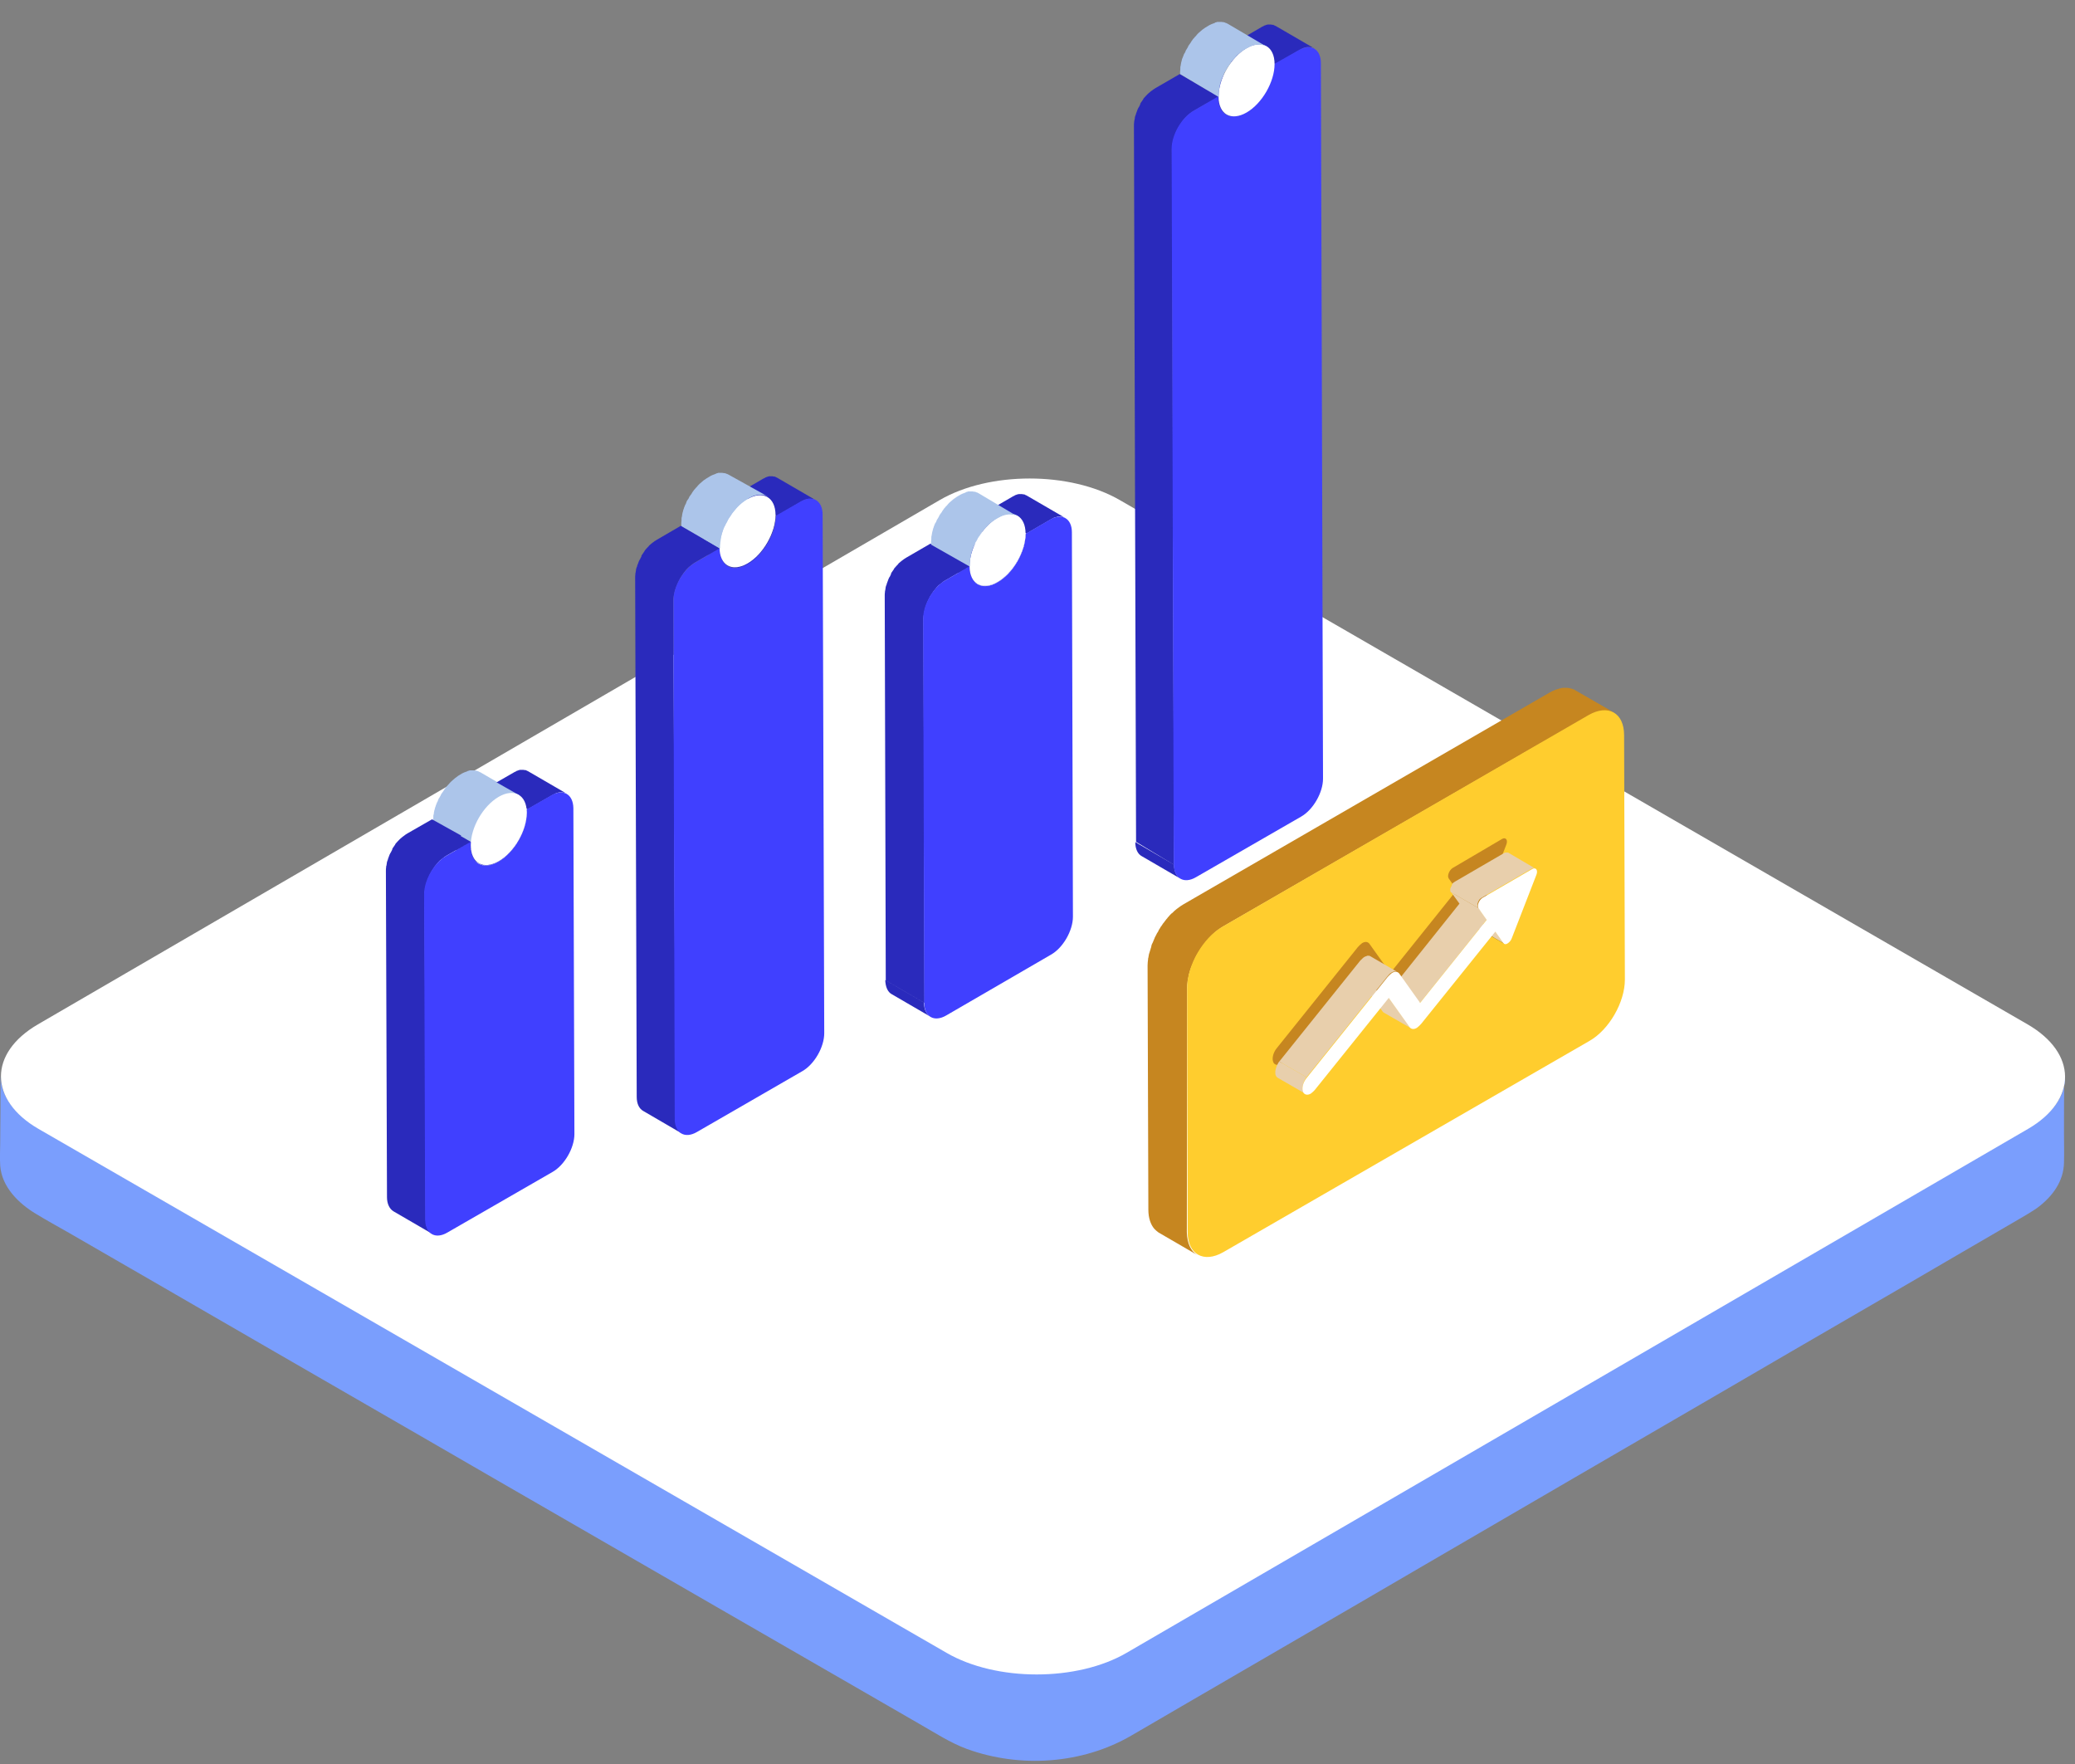 <svg width="40" height="34" viewBox="0 0 40 34" fill="none" xmlns="http://www.w3.org/2000/svg">
<rect x="0" y="0" width="40" height="34" fill="#808080" stroke="none"/>
<g id="Group 1261154242">
<g id="Group 1261154227">
<path id="Vector" d="M39.808 20.829C39.752 21.384 39.243 21.662 38.809 21.914C38.405 22.146 38.001 22.383 37.602 22.616C36.956 22.989 36.315 23.363 35.669 23.736C34.862 24.206 34.059 24.675 33.252 25.139C32.363 25.654 31.475 26.174 30.581 26.689C29.688 27.209 28.795 27.729 27.896 28.248C27.073 28.728 26.256 29.202 25.433 29.682C24.762 30.071 24.096 30.459 23.424 30.848C22.985 31.1 22.546 31.358 22.107 31.61C21.774 31.802 21.461 31.994 21.082 32.105C20.098 32.387 19.008 32.291 18.119 31.777C17.802 31.59 17.479 31.408 17.16 31.221C16.575 30.883 15.995 30.55 15.409 30.212C14.642 29.768 13.875 29.324 13.107 28.884C12.234 28.38 11.356 27.875 10.483 27.37C9.579 26.85 8.676 26.325 7.772 25.806C6.919 25.311 6.066 24.821 5.208 24.327L3.028 23.07C2.508 22.767 1.983 22.469 1.463 22.166C1.226 22.03 0.989 21.894 0.751 21.753C0.378 21.535 0.01 21.192 0.01 20.728C0.01 21.152 0.01 21.576 0.004 22.005C0.004 22.156 -0.006 22.313 0.004 22.469C0.035 22.878 0.358 23.196 0.696 23.398C0.903 23.524 1.115 23.64 1.327 23.761C1.872 24.074 2.417 24.392 2.962 24.705C3.75 25.16 4.532 25.614 5.319 26.068C6.253 26.608 7.192 27.148 8.126 27.688C9.1 28.253 10.074 28.814 11.053 29.379C11.982 29.914 12.906 30.449 13.834 30.984C14.607 31.428 15.374 31.872 16.146 32.317C16.666 32.62 17.191 32.917 17.711 33.22C18.014 33.392 18.311 33.589 18.639 33.71C19.664 34.083 20.865 34.002 21.809 33.452C22.168 33.245 22.526 33.033 22.884 32.826C23.545 32.443 24.207 32.059 24.863 31.676C25.726 31.176 26.584 30.676 27.447 30.172C28.411 29.611 29.375 29.051 30.334 28.491L33.226 26.81C34.089 26.305 34.952 25.806 35.821 25.301C36.492 24.912 37.163 24.523 37.834 24.13C38.203 23.913 38.577 23.701 38.945 23.484C39.056 23.418 39.172 23.352 39.278 23.277C39.561 23.065 39.783 22.772 39.788 22.404C39.793 22.217 39.788 22.035 39.788 21.848C39.788 21.48 39.788 21.107 39.793 20.738C39.813 20.778 39.808 20.804 39.808 20.829C39.808 20.819 39.803 20.844 39.808 20.829Z" fill="#7A9EFD"/>
<path id="Vector_2" d="M39.086 19.744C40.045 20.299 40.05 21.202 39.096 21.758L21.718 31.857C20.764 32.413 19.205 32.413 18.246 31.857L0.741 21.758C-0.218 21.202 -0.223 20.299 0.731 19.744L18.114 9.639C19.068 9.084 20.628 9.084 21.587 9.639L39.086 19.744Z" fill="white"/>
<path id="Vector_3" d="M9.085 16.175C9.085 16.16 9.09 16.145 9.09 16.13C9.09 16.12 9.095 16.11 9.095 16.099C9.095 16.089 9.1 16.079 9.1 16.074C9.105 16.059 9.105 16.049 9.11 16.034C9.11 16.029 9.115 16.019 9.115 16.014L9.13 15.968C9.13 15.963 9.135 15.958 9.135 15.948C9.14 15.928 9.15 15.908 9.16 15.887C9.16 15.887 9.16 15.883 9.165 15.883C9.175 15.862 9.18 15.847 9.191 15.832C9.196 15.827 9.196 15.822 9.201 15.817C9.211 15.802 9.216 15.787 9.226 15.766C9.226 15.761 9.231 15.761 9.231 15.756C9.241 15.736 9.251 15.721 9.266 15.701C9.271 15.696 9.271 15.691 9.276 15.686C9.286 15.671 9.292 15.66 9.302 15.645C9.307 15.64 9.312 15.63 9.317 15.625C9.327 15.615 9.332 15.605 9.342 15.595C9.347 15.585 9.357 15.58 9.362 15.57C9.367 15.559 9.377 15.554 9.382 15.544C9.392 15.529 9.408 15.519 9.418 15.504L9.438 15.484C9.463 15.459 9.488 15.438 9.514 15.418C9.519 15.413 9.524 15.413 9.529 15.408C9.554 15.388 9.584 15.368 9.615 15.352C9.635 15.337 9.66 15.327 9.68 15.322C9.685 15.317 9.695 15.317 9.7 15.312C9.715 15.307 9.726 15.302 9.741 15.297C9.751 15.297 9.756 15.292 9.766 15.292C9.771 15.292 9.781 15.287 9.786 15.287C9.796 15.287 9.806 15.282 9.816 15.282H9.877C9.892 15.282 9.902 15.287 9.917 15.287H9.927C9.938 15.287 9.948 15.292 9.958 15.297C9.963 15.297 9.963 15.297 9.968 15.302C9.978 15.307 9.993 15.312 10.003 15.317L9.256 14.883H9.251C9.241 14.878 9.231 14.873 9.226 14.868H9.221C9.216 14.868 9.216 14.868 9.211 14.863C9.206 14.863 9.201 14.858 9.196 14.858C9.191 14.858 9.186 14.858 9.18 14.853H9.165C9.155 14.853 9.145 14.848 9.135 14.848H9.059C9.054 14.848 9.049 14.848 9.044 14.853C9.039 14.853 9.029 14.858 9.024 14.858C9.019 14.858 9.014 14.858 9.014 14.863C9.009 14.863 9.004 14.868 9.004 14.868C8.994 14.873 8.979 14.878 8.963 14.883C8.958 14.883 8.953 14.888 8.948 14.888C8.948 14.888 8.943 14.893 8.938 14.893C8.918 14.903 8.893 14.913 8.873 14.928C8.842 14.944 8.817 14.964 8.792 14.984C8.787 14.989 8.782 14.989 8.777 14.994C8.751 15.014 8.726 15.04 8.701 15.06L8.696 15.065L8.686 15.075C8.676 15.085 8.661 15.1 8.65 15.115L8.64 15.125L8.63 15.136C8.625 15.146 8.615 15.151 8.61 15.161L8.595 15.176C8.59 15.181 8.59 15.186 8.585 15.191C8.58 15.196 8.575 15.206 8.57 15.211C8.565 15.216 8.565 15.221 8.56 15.226C8.555 15.236 8.55 15.242 8.544 15.252C8.539 15.257 8.539 15.262 8.534 15.267L8.529 15.272L8.499 15.317V15.322C8.499 15.327 8.494 15.327 8.494 15.332C8.489 15.342 8.484 15.352 8.474 15.368C8.469 15.373 8.469 15.378 8.464 15.383C8.459 15.388 8.459 15.393 8.454 15.398C8.454 15.403 8.449 15.408 8.449 15.413C8.444 15.428 8.439 15.438 8.433 15.454C8.433 15.454 8.433 15.459 8.428 15.459C8.423 15.474 8.413 15.489 8.408 15.509C8.408 15.514 8.408 15.514 8.403 15.519C8.403 15.524 8.398 15.529 8.398 15.539C8.393 15.549 8.393 15.554 8.388 15.565C8.388 15.57 8.383 15.58 8.383 15.585C8.383 15.59 8.378 15.6 8.378 15.605C8.378 15.61 8.373 15.615 8.373 15.62C8.373 15.63 8.368 15.635 8.368 15.645C8.368 15.655 8.363 15.665 8.363 15.671V15.681C8.363 15.686 8.363 15.696 8.358 15.701C8.353 15.716 8.353 15.731 8.353 15.746V15.766C8.348 15.797 8.348 15.832 8.348 15.862C8.348 16.034 8.408 16.155 8.504 16.211L9.251 16.645C9.155 16.589 9.095 16.468 9.095 16.296C9.095 16.266 9.095 16.236 9.1 16.201C9.08 16.19 9.08 16.18 9.085 16.175Z" fill="#ACC5EA"/>
<path id="Vector_4" d="M10.725 15.287C10.73 15.287 10.74 15.282 10.745 15.282C10.75 15.282 10.755 15.277 10.76 15.277C10.771 15.277 10.775 15.272 10.781 15.272H10.831C10.841 15.272 10.851 15.272 10.861 15.277H10.871C10.882 15.277 10.887 15.282 10.897 15.282C10.897 15.282 10.902 15.282 10.902 15.287L10.932 15.302L10.185 14.868C10.18 14.863 10.17 14.863 10.165 14.858H10.16C10.16 14.858 10.155 14.858 10.155 14.853C10.15 14.853 10.15 14.848 10.145 14.848C10.14 14.848 10.134 14.848 10.134 14.843H10.119C10.109 14.843 10.104 14.843 10.094 14.838H10.028C10.024 14.838 10.018 14.838 10.013 14.843H10.003C9.998 14.843 9.998 14.843 9.993 14.848C9.983 14.853 9.973 14.853 9.963 14.858C9.958 14.858 9.958 14.858 9.953 14.863C9.953 14.863 9.948 14.863 9.948 14.868C9.933 14.873 9.912 14.883 9.897 14.893L9.423 15.166L10.17 15.6L10.644 15.327C10.665 15.317 10.68 15.307 10.695 15.302C10.7 15.302 10.705 15.297 10.71 15.297C10.705 15.292 10.715 15.292 10.725 15.287Z" fill="#2A2ABC"/>
<path id="Vector_5" d="M9.231 16.645L8.484 16.211H8.489L9.231 16.645Z" fill="#28289E"/>
<path id="Vector_6" d="M9.236 16.65L8.489 16.216C8.499 16.221 8.509 16.226 8.514 16.231L9.262 16.665C9.251 16.655 9.241 16.655 9.236 16.65Z" fill="#2929A3"/>
<path id="Vector_7" d="M9.261 16.66L8.514 16.226C8.524 16.231 8.534 16.231 8.544 16.236L9.291 16.67C9.281 16.67 9.271 16.665 9.261 16.66Z" fill="#2A2AA8"/>
<path id="Vector_8" d="M9.291 16.67L8.544 16.236C8.555 16.241 8.565 16.241 8.575 16.241L9.322 16.675C9.312 16.675 9.302 16.675 9.291 16.67Z" fill="#2C2CAD"/>
<path id="Vector_9" d="M9.322 16.68L8.575 16.246C8.585 16.246 8.595 16.251 8.605 16.251L9.352 16.685C9.342 16.68 9.332 16.68 9.322 16.68Z" fill="#2D2DB3"/>
<path id="Vector_10" d="M9.352 16.68L8.605 16.246H8.64L9.387 16.68H9.352Z" fill="#2E2EB8"/>
<path id="Vector_11" d="M9.388 16.68L8.641 16.246C8.656 16.246 8.666 16.246 8.681 16.241L9.428 16.675C9.413 16.68 9.403 16.68 9.388 16.68Z" fill="#2F2FBD"/>
<path id="Vector_12" d="M9.428 16.68L8.681 16.246C8.696 16.246 8.711 16.241 8.727 16.236L9.474 16.67C9.458 16.67 9.443 16.675 9.428 16.68Z" fill="#3131C2"/>
<path id="Vector_13" d="M9.474 16.67L8.727 16.236C8.747 16.231 8.767 16.221 8.792 16.216L9.539 16.65C9.519 16.655 9.499 16.66 9.474 16.67Z" fill="#3232C7"/>
<path id="Vector_14" d="M9.539 16.645L8.792 16.21C8.817 16.2 8.842 16.185 8.868 16.175C8.933 16.14 8.994 16.089 9.049 16.034L9.796 16.468C9.741 16.523 9.68 16.569 9.615 16.609C9.589 16.624 9.564 16.634 9.539 16.645Z" fill="#3333CC"/>
<path id="Vector_15" d="M9.796 16.468L9.049 16.034L9.11 15.973L9.857 16.407L9.796 16.468Z" fill="#3232C7"/>
<path id="Vector_16" d="M9.857 16.407L9.11 15.973C9.125 15.958 9.14 15.938 9.155 15.918L9.902 16.352C9.882 16.372 9.867 16.387 9.857 16.407Z" fill="#3131C2"/>
<path id="Vector_17" d="M9.897 16.352L9.15 15.918C9.16 15.903 9.176 15.887 9.186 15.867L9.933 16.301C9.923 16.322 9.913 16.337 9.897 16.352Z" fill="#2F2FBD"/>
<path id="Vector_18" d="M9.933 16.301L9.186 15.867L9.216 15.822L9.963 16.256C9.958 16.271 9.943 16.286 9.933 16.301Z" fill="#2E2EB8"/>
<path id="Vector_19" d="M9.968 16.256L9.221 15.822L9.251 15.777L9.998 16.211C9.983 16.226 9.973 16.241 9.968 16.256Z" fill="#2D2DB3"/>
<path id="Vector_20" d="M9.993 16.211L9.246 15.777C9.256 15.761 9.261 15.746 9.271 15.731L10.018 16.165C10.008 16.18 10.003 16.195 9.993 16.211Z" fill="#2C2CAD"/>
<path id="Vector_21" d="M10.018 16.165L9.271 15.731C9.282 15.716 9.287 15.701 9.297 15.685L10.044 16.12C10.034 16.135 10.029 16.15 10.018 16.165Z" fill="#2A2AA8"/>
<path id="Vector_22" d="M10.044 16.12L9.297 15.686C9.302 15.67 9.312 15.655 9.317 15.64L10.064 16.074C10.059 16.089 10.049 16.105 10.044 16.12Z" fill="#2929A3"/>
<path id="Vector_23" d="M10.064 16.074L9.317 15.64C9.322 15.625 9.332 15.61 9.337 15.59L10.084 16.024C10.079 16.039 10.069 16.054 10.064 16.074Z" fill="#28289E"/>
<path id="Vector_24" d="M10.084 16.024L9.337 15.59C9.342 15.575 9.352 15.554 9.357 15.539L10.104 15.973C10.094 15.988 10.089 16.009 10.084 16.024Z" fill="#262699"/>
<path id="Vector_25" d="M10.099 15.973L9.352 15.539C9.357 15.519 9.362 15.504 9.367 15.484L10.114 15.918C10.114 15.938 10.109 15.953 10.099 15.973Z" fill="#252594"/>
<path id="Vector_26" d="M10.12 15.918L9.373 15.484L9.388 15.423L10.135 15.857L10.12 15.918Z" fill="#24248F"/>
<path id="Vector_27" d="M10.135 15.857L9.388 15.423L9.403 15.347L10.15 15.781L10.135 15.857Z" fill="#23238A"/>
<path id="Vector_28" d="M10.145 15.781L9.397 15.347C9.403 15.312 9.403 15.277 9.403 15.241C9.403 15.216 9.403 15.196 9.397 15.171L10.145 15.605C10.145 15.63 10.149 15.65 10.149 15.675C10.155 15.711 10.149 15.746 10.145 15.781Z" fill="#212185"/>
<path id="Vector_29" d="M8.328 15.792L7.853 16.064C7.828 16.079 7.798 16.099 7.773 16.12C7.762 16.125 7.757 16.135 7.747 16.14C7.737 16.15 7.722 16.16 7.712 16.17L7.697 16.185L7.682 16.201L7.667 16.216C7.656 16.231 7.641 16.241 7.631 16.256C7.626 16.261 7.621 16.266 7.621 16.271C7.621 16.276 7.616 16.276 7.616 16.281C7.611 16.286 7.611 16.291 7.606 16.296C7.596 16.306 7.591 16.322 7.581 16.332C7.571 16.342 7.566 16.357 7.561 16.367V16.377L7.545 16.407C7.54 16.418 7.535 16.433 7.525 16.443L7.51 16.473C7.505 16.488 7.5 16.498 7.495 16.513C7.49 16.529 7.485 16.539 7.48 16.554C7.48 16.559 7.475 16.569 7.475 16.574C7.475 16.579 7.475 16.579 7.47 16.584C7.47 16.589 7.465 16.594 7.465 16.599C7.46 16.614 7.455 16.63 7.455 16.65C7.455 16.66 7.45 16.67 7.45 16.68C7.45 16.685 7.45 16.69 7.444 16.695V16.71C7.439 16.741 7.439 16.766 7.439 16.791L7.46 23.075C7.46 23.206 7.51 23.302 7.586 23.348L8.333 23.782C8.257 23.736 8.207 23.645 8.207 23.509L8.186 17.225C8.186 17.195 8.192 17.16 8.197 17.129C8.197 17.124 8.197 17.119 8.202 17.114C8.207 17.084 8.212 17.053 8.222 17.023C8.222 17.018 8.222 17.018 8.227 17.013C8.237 16.978 8.247 16.948 8.262 16.912C8.277 16.877 8.292 16.846 8.313 16.811V16.806L8.373 16.715C8.373 16.71 8.378 16.71 8.378 16.705L8.439 16.63L8.454 16.614C8.469 16.594 8.489 16.579 8.509 16.564C8.52 16.559 8.525 16.549 8.535 16.544C8.56 16.523 8.585 16.503 8.615 16.488L9.09 16.216L8.328 15.792Z" fill="#2A2ABC"/>
<path id="Vector_30" d="M10.624 15.332C10.856 15.196 11.048 15.307 11.053 15.575L11.073 21.858C11.073 22.126 10.882 22.459 10.649 22.59L8.625 23.756C8.393 23.893 8.202 23.782 8.196 23.514L8.176 17.23C8.176 16.963 8.368 16.63 8.6 16.498L9.075 16.226C9.075 16.251 9.07 16.276 9.07 16.301C9.07 16.645 9.312 16.781 9.61 16.609C9.908 16.438 10.15 16.019 10.15 15.675C10.15 15.65 10.15 15.63 10.145 15.605L10.624 15.332Z" fill="#4040FF"/>
<path id="Vector_31" d="M9.539 15.06L10.008 15.327L9.085 16.231L8.883 16.115L9.342 15.06H9.539Z" fill="#ACC5EA"/>
<path id="Vector_32" d="M9.615 15.357C9.913 15.186 10.155 15.322 10.155 15.665C10.155 16.009 9.913 16.427 9.615 16.599C9.317 16.771 9.075 16.634 9.075 16.291C9.075 15.948 9.312 15.534 9.615 15.357Z" fill="white"/>
<path id="Vector_33" d="M15.495 9.639C15.505 9.634 15.515 9.634 15.525 9.629C15.53 9.629 15.54 9.624 15.545 9.624C15.55 9.624 15.556 9.619 15.56 9.619C15.571 9.619 15.576 9.614 15.581 9.614H15.631C15.641 9.614 15.651 9.614 15.662 9.619H15.672C15.682 9.619 15.687 9.624 15.697 9.624C15.697 9.624 15.702 9.624 15.702 9.629L15.732 9.644L14.985 9.21C14.98 9.205 14.97 9.205 14.965 9.2H14.96C14.96 9.2 14.955 9.2 14.955 9.195C14.95 9.195 14.95 9.19 14.945 9.19C14.94 9.19 14.935 9.19 14.935 9.185H14.919C14.909 9.185 14.904 9.185 14.894 9.18H14.829C14.824 9.18 14.819 9.18 14.813 9.185H14.803C14.798 9.185 14.798 9.185 14.793 9.19C14.783 9.195 14.773 9.195 14.763 9.2C14.758 9.2 14.758 9.2 14.753 9.205C14.753 9.205 14.748 9.205 14.748 9.21C14.733 9.215 14.713 9.225 14.697 9.235L14.228 9.508L14.975 9.942L15.444 9.669C15.465 9.659 15.48 9.649 15.495 9.644C15.485 9.644 15.49 9.639 15.495 9.639Z" fill="#2A2ABC"/>
<path id="Vector_34" d="M14.031 10.916L13.284 10.482H13.289L14.031 10.916C14.036 10.916 14.036 10.916 14.031 10.916Z" fill="#28289E"/>
<path id="Vector_35" d="M14.036 10.916L13.289 10.482C13.299 10.487 13.309 10.492 13.314 10.497L14.061 10.931C14.056 10.926 14.046 10.921 14.036 10.916Z" fill="#2929A3"/>
<path id="Vector_36" d="M14.062 10.931L13.315 10.497C13.325 10.502 13.335 10.502 13.345 10.507L14.092 10.941C14.082 10.936 14.072 10.931 14.062 10.931Z" fill="#2A2AA8"/>
<path id="Vector_37" d="M14.092 10.941L13.345 10.507C13.355 10.512 13.365 10.512 13.375 10.512L14.122 10.946C14.112 10.946 14.102 10.941 14.092 10.941Z" fill="#2C2CAD"/>
<path id="Vector_38" d="M14.122 10.946L13.375 10.512C13.385 10.512 13.395 10.517 13.405 10.517L14.152 10.951C14.142 10.951 14.132 10.946 14.122 10.946Z" fill="#2D2DB3"/>
<path id="Vector_39" d="M14.157 10.951L13.41 10.517H13.445L14.193 10.951H14.157Z" fill="#2E2EB8"/>
<path id="Vector_40" d="M14.193 10.951L13.446 10.517C13.461 10.517 13.471 10.517 13.486 10.512L14.233 10.946C14.218 10.946 14.203 10.951 14.193 10.951Z" fill="#2F2FBD"/>
<path id="Vector_41" d="M14.233 10.946L13.486 10.512C13.501 10.512 13.516 10.507 13.531 10.502L14.278 10.936C14.263 10.941 14.248 10.941 14.233 10.946Z" fill="#3131C2"/>
<path id="Vector_42" d="M14.278 10.936L13.531 10.502C13.551 10.497 13.572 10.487 13.597 10.482L14.344 10.916C14.319 10.921 14.298 10.931 14.278 10.936Z" fill="#3232C7"/>
<path id="Vector_43" d="M14.344 10.916L13.597 10.482C13.622 10.472 13.648 10.457 13.673 10.446C13.739 10.411 13.799 10.361 13.855 10.305L14.602 10.739C14.546 10.795 14.486 10.84 14.42 10.88C14.395 10.89 14.369 10.906 14.344 10.916Z" fill="#3333CC"/>
<path id="Vector_44" d="M14.597 10.734L13.85 10.3L13.91 10.239L14.657 10.674C14.637 10.694 14.617 10.719 14.597 10.734Z" fill="#3232C7"/>
<path id="Vector_45" d="M14.657 10.674L13.91 10.239C13.925 10.224 13.94 10.204 13.956 10.184L14.703 10.618C14.687 10.638 14.672 10.658 14.657 10.674Z" fill="#3131C2"/>
<path id="Vector_46" d="M14.703 10.618L13.956 10.184C13.966 10.169 13.981 10.154 13.991 10.133L14.738 10.568C14.728 10.588 14.713 10.603 14.703 10.618Z" fill="#2F2FBD"/>
<path id="Vector_47" d="M14.738 10.573L13.991 10.139L14.021 10.093L14.768 10.527L14.738 10.573Z" fill="#2E2EB8"/>
<path id="Vector_48" d="M14.768 10.527L14.021 10.093L14.051 10.048L14.798 10.482L14.768 10.527Z" fill="#2D2DB3"/>
<path id="Vector_49" d="M14.798 10.482L14.051 10.048C14.061 10.033 14.066 10.018 14.076 10.002L14.823 10.436C14.813 10.451 14.803 10.467 14.798 10.482Z" fill="#2C2CAD"/>
<path id="Vector_50" d="M14.824 10.436L14.077 10.002C14.087 9.987 14.092 9.972 14.102 9.957L14.849 10.391C14.839 10.401 14.829 10.421 14.824 10.436Z" fill="#2A2AA8"/>
<path id="Vector_51" d="M14.844 10.386L14.097 9.952C14.102 9.937 14.112 9.922 14.117 9.906L14.864 10.34C14.859 10.356 14.854 10.371 14.844 10.386Z" fill="#2929A3"/>
<path id="Vector_52" d="M14.864 10.34L14.117 9.906C14.122 9.891 14.132 9.876 14.137 9.856L14.884 10.29C14.879 10.31 14.874 10.325 14.864 10.34Z" fill="#28289E"/>
<path id="Vector_53" d="M14.884 10.29L14.137 9.856C14.142 9.841 14.152 9.821 14.157 9.805L14.904 10.239C14.899 10.26 14.894 10.275 14.884 10.29Z" fill="#262699"/>
<path id="Vector_54" d="M14.904 10.239L14.157 9.805C14.162 9.785 14.167 9.77 14.172 9.75L14.919 10.184C14.914 10.204 14.909 10.224 14.904 10.239Z" fill="#252594"/>
<path id="Vector_55" d="M14.919 10.184L14.172 9.75L14.188 9.689L14.934 10.123L14.919 10.184Z" fill="#24248F"/>
<path id="Vector_56" d="M14.934 10.123L14.188 9.689L14.203 9.614L14.95 10.048L14.934 10.123Z" fill="#23238A"/>
<path id="Vector_57" d="M14.95 10.048L14.203 9.614C14.208 9.578 14.208 9.543 14.208 9.508L14.955 9.942C14.955 9.977 14.955 10.012 14.95 10.048Z" fill="#212185"/>
<path id="Vector_58" d="M13.127 10.133L12.658 10.406C12.633 10.421 12.602 10.441 12.577 10.462C12.567 10.467 12.562 10.477 12.552 10.482C12.542 10.492 12.527 10.502 12.517 10.512C12.512 10.517 12.507 10.522 12.502 10.532L12.486 10.547L12.471 10.563C12.461 10.578 12.446 10.588 12.436 10.603C12.431 10.608 12.426 10.613 12.426 10.618C12.426 10.623 12.421 10.623 12.421 10.628C12.416 10.633 12.416 10.638 12.411 10.643C12.401 10.653 12.396 10.669 12.386 10.679C12.375 10.689 12.37 10.704 12.365 10.714V10.724L12.35 10.754C12.345 10.764 12.34 10.78 12.33 10.79L12.315 10.82C12.31 10.835 12.305 10.845 12.3 10.86C12.295 10.876 12.29 10.886 12.284 10.901C12.284 10.906 12.28 10.916 12.28 10.921C12.28 10.926 12.28 10.926 12.274 10.931C12.274 10.936 12.269 10.941 12.269 10.946C12.264 10.961 12.259 10.976 12.259 10.997C12.259 11.007 12.254 11.017 12.254 11.027C12.254 11.032 12.254 11.037 12.249 11.042V11.057C12.244 11.088 12.244 11.113 12.244 11.138L12.274 21.142C12.274 21.273 12.32 21.369 12.401 21.414L13.148 21.849C13.072 21.803 13.021 21.712 13.021 21.576L12.981 11.572C12.981 11.542 12.986 11.506 12.991 11.476C12.991 11.471 12.991 11.466 12.996 11.461C13.001 11.431 13.006 11.4 13.016 11.37C13.016 11.365 13.016 11.365 13.021 11.36C13.031 11.325 13.042 11.294 13.057 11.259C13.072 11.224 13.087 11.194 13.107 11.158V11.153L13.168 11.062C13.168 11.057 13.173 11.057 13.173 11.052L13.233 10.976L13.249 10.961C13.264 10.941 13.284 10.926 13.304 10.911C13.314 10.906 13.319 10.896 13.329 10.891C13.355 10.87 13.38 10.85 13.41 10.835L13.88 10.563L13.127 10.133Z" fill="#2A2ABC"/>
<path id="Vector_59" d="M15.429 9.669C15.662 9.533 15.853 9.644 15.858 9.911L15.889 19.915C15.889 20.183 15.697 20.516 15.465 20.647L13.436 21.818C13.204 21.954 13.012 21.843 13.007 21.576L12.981 11.572C12.981 11.304 13.173 10.971 13.405 10.84L13.875 10.568C13.875 10.911 14.117 11.047 14.415 10.875C14.713 10.704 14.955 10.285 14.955 9.942L15.429 9.669Z" fill="#4040FF"/>
<path id="Vector_60" d="M14.183 9.487L14.667 9.76L13.966 10.623L13.567 10.386L14.183 9.487Z" fill="#ACC5EA"/>
<path id="Vector_61" d="M14.41 9.619C14.707 9.447 14.95 9.583 14.95 9.927C14.95 10.27 14.707 10.689 14.41 10.86C14.112 11.032 13.87 10.896 13.87 10.552C13.875 10.209 14.112 9.79 14.41 9.619Z" fill="white"/>
<path id="Vector_62" d="M14.046 9.149L14.016 9.134H14.011C14.006 9.134 14.006 9.134 14.001 9.129C13.996 9.129 13.991 9.124 13.986 9.124C13.981 9.124 13.976 9.124 13.971 9.119H13.956C13.945 9.119 13.935 9.114 13.925 9.114H13.85C13.845 9.114 13.839 9.114 13.834 9.119C13.829 9.119 13.819 9.124 13.814 9.124C13.809 9.124 13.804 9.124 13.804 9.129C13.799 9.129 13.794 9.134 13.794 9.134C13.784 9.139 13.769 9.144 13.754 9.149C13.749 9.149 13.743 9.154 13.739 9.154C13.739 9.154 13.733 9.159 13.728 9.159C13.708 9.169 13.683 9.18 13.663 9.195C13.633 9.21 13.607 9.23 13.577 9.25C13.572 9.255 13.567 9.255 13.562 9.26C13.537 9.28 13.511 9.306 13.486 9.326L13.481 9.331L13.471 9.341C13.461 9.351 13.446 9.366 13.436 9.381L13.426 9.392L13.415 9.402C13.41 9.412 13.4 9.417 13.395 9.427L13.38 9.442C13.375 9.447 13.375 9.452 13.37 9.457C13.365 9.462 13.36 9.472 13.355 9.477C13.35 9.482 13.35 9.487 13.345 9.492C13.34 9.503 13.335 9.508 13.33 9.518C13.325 9.523 13.325 9.528 13.32 9.533L13.315 9.538L13.284 9.583V9.588C13.284 9.593 13.279 9.593 13.279 9.598C13.274 9.609 13.269 9.619 13.259 9.629C13.254 9.634 13.254 9.639 13.249 9.644C13.244 9.649 13.244 9.654 13.239 9.659C13.239 9.664 13.234 9.669 13.234 9.674C13.229 9.689 13.224 9.699 13.219 9.715C13.219 9.715 13.219 9.72 13.214 9.72C13.209 9.735 13.198 9.75 13.193 9.77C13.193 9.775 13.193 9.775 13.188 9.78C13.188 9.785 13.183 9.79 13.183 9.8C13.178 9.81 13.178 9.815 13.173 9.826C13.173 9.831 13.168 9.841 13.168 9.846C13.168 9.851 13.163 9.861 13.163 9.866C13.163 9.871 13.158 9.876 13.158 9.881C13.158 9.891 13.153 9.896 13.153 9.906C13.153 9.916 13.148 9.927 13.148 9.932V9.942C13.148 9.947 13.148 9.957 13.143 9.962C13.138 9.977 13.138 9.992 13.138 10.007V10.027C13.133 10.058 13.133 10.093 13.133 10.123V10.139L13.88 10.573V10.557C13.88 10.527 13.88 10.497 13.885 10.461C13.885 10.451 13.885 10.446 13.89 10.436C13.89 10.421 13.895 10.406 13.895 10.391C13.895 10.381 13.9 10.371 13.9 10.361C13.9 10.351 13.905 10.34 13.905 10.335C13.91 10.32 13.91 10.31 13.915 10.295C13.915 10.29 13.92 10.28 13.92 10.275L13.935 10.229C13.935 10.224 13.94 10.219 13.94 10.209C13.945 10.189 13.956 10.169 13.966 10.149C13.966 10.149 13.966 10.144 13.971 10.144C13.981 10.128 13.986 10.108 13.996 10.093C14.001 10.088 14.001 10.083 14.006 10.078C14.016 10.063 14.021 10.048 14.031 10.027C14.031 10.022 14.036 10.022 14.036 10.017C14.046 9.997 14.056 9.982 14.072 9.962C14.077 9.957 14.077 9.952 14.082 9.947C14.092 9.932 14.102 9.921 14.107 9.906C14.112 9.901 14.117 9.891 14.122 9.886C14.132 9.876 14.137 9.866 14.147 9.856C14.152 9.846 14.162 9.841 14.168 9.831C14.173 9.821 14.183 9.815 14.188 9.805C14.198 9.79 14.213 9.78 14.223 9.765L14.243 9.745C14.268 9.72 14.294 9.699 14.319 9.679C14.324 9.674 14.329 9.674 14.334 9.669C14.359 9.649 14.39 9.629 14.42 9.614C14.445 9.598 14.465 9.588 14.486 9.578C14.491 9.573 14.501 9.573 14.506 9.568C14.521 9.563 14.531 9.558 14.546 9.553C14.556 9.553 14.561 9.548 14.571 9.548C14.576 9.548 14.586 9.543 14.591 9.543C14.602 9.543 14.612 9.538 14.622 9.538H14.682C14.697 9.538 14.708 9.543 14.723 9.543H14.733C14.743 9.543 14.753 9.548 14.763 9.553C14.768 9.553 14.768 9.553 14.773 9.558C14.783 9.563 14.798 9.568 14.809 9.573L14.046 9.149Z" fill="#ACC5EA"/>
<path id="Vector_63" d="M20.31 9.982C20.32 9.977 20.33 9.977 20.34 9.972C20.345 9.972 20.355 9.967 20.36 9.967C20.366 9.967 20.371 9.962 20.376 9.962C20.386 9.962 20.391 9.957 20.396 9.957H20.441C20.451 9.957 20.461 9.957 20.471 9.962H20.482C20.492 9.962 20.497 9.967 20.507 9.967C20.507 9.967 20.512 9.967 20.512 9.972L20.542 9.987L19.795 9.553C19.79 9.548 19.78 9.548 19.775 9.543H19.77C19.77 9.543 19.765 9.543 19.765 9.538C19.76 9.538 19.76 9.533 19.755 9.533C19.75 9.533 19.745 9.533 19.745 9.528H19.73C19.72 9.528 19.714 9.528 19.704 9.523H19.639C19.634 9.523 19.629 9.523 19.624 9.528H19.613C19.608 9.528 19.608 9.528 19.603 9.533C19.593 9.538 19.583 9.538 19.573 9.543C19.568 9.543 19.568 9.543 19.563 9.548C19.563 9.548 19.558 9.548 19.558 9.553C19.543 9.558 19.523 9.568 19.508 9.578L19.038 9.851L19.785 10.285L20.255 10.012C20.275 10.002 20.29 9.992 20.305 9.987C20.3 9.987 20.305 9.987 20.31 9.982Z" fill="#2A2ABC"/>
<path id="Vector_64" d="M18.846 11.259L18.099 10.825H18.104L18.846 11.259Z" fill="#28289E"/>
<path id="Vector_65" d="M18.846 11.259L18.099 10.825C18.109 10.83 18.119 10.835 18.124 10.84L18.871 11.274C18.866 11.269 18.856 11.264 18.846 11.259Z" fill="#2929A3"/>
<path id="Vector_66" d="M18.876 11.274L18.129 10.84C18.14 10.845 18.15 10.845 18.16 10.85L18.907 11.284C18.892 11.279 18.887 11.274 18.876 11.274Z" fill="#2A2AA8"/>
<path id="Vector_67" d="M18.902 11.284L18.155 10.85C18.165 10.855 18.175 10.855 18.185 10.855L18.932 11.289C18.922 11.289 18.912 11.284 18.902 11.284Z" fill="#2C2CAD"/>
<path id="Vector_68" d="M18.932 11.289L18.185 10.855C18.195 10.855 18.205 10.86 18.215 10.86L18.962 11.294C18.957 11.294 18.942 11.289 18.932 11.289Z" fill="#2D2DB3"/>
<path id="Vector_69" d="M18.967 11.294L18.22 10.86H18.256L19.003 11.294H18.967Z" fill="#2E2EB8"/>
<path id="Vector_70" d="M19.003 11.294L18.256 10.86C18.271 10.86 18.281 10.86 18.296 10.855L19.043 11.289C19.028 11.289 19.018 11.294 19.003 11.294Z" fill="#2F2FBD"/>
<path id="Vector_71" d="M19.043 11.289L18.296 10.855C18.311 10.855 18.327 10.85 18.342 10.845L19.089 11.279C19.074 11.284 19.058 11.289 19.043 11.289Z" fill="#3131C2"/>
<path id="Vector_72" d="M19.089 11.279L18.342 10.845C18.362 10.84 18.382 10.83 18.407 10.825L19.154 11.259C19.134 11.264 19.109 11.274 19.089 11.279Z" fill="#3232C7"/>
<path id="Vector_73" d="M19.154 11.259L18.407 10.825C18.433 10.815 18.458 10.8 18.483 10.79C18.549 10.754 18.609 10.704 18.665 10.648L19.412 11.082C19.356 11.138 19.296 11.183 19.23 11.224C19.205 11.234 19.18 11.249 19.154 11.259Z" fill="#3333CC"/>
<path id="Vector_74" d="M19.412 11.077L18.665 10.643L18.725 10.583L19.472 11.017C19.452 11.037 19.432 11.062 19.412 11.077Z" fill="#3232C7"/>
<path id="Vector_75" d="M19.467 11.017L18.72 10.583C18.735 10.568 18.75 10.547 18.766 10.527L19.513 10.961C19.497 10.982 19.482 11.002 19.467 11.017Z" fill="#3131C2"/>
<path id="Vector_76" d="M19.513 10.961L18.766 10.527C18.776 10.512 18.791 10.497 18.801 10.477L19.548 10.911C19.538 10.931 19.528 10.946 19.513 10.961Z" fill="#2F2FBD"/>
<path id="Vector_77" d="M19.548 10.916L18.801 10.482L18.831 10.436L19.578 10.87L19.548 10.916Z" fill="#2E2EB8"/>
<path id="Vector_78" d="M19.578 10.87L18.831 10.436L18.861 10.391L19.608 10.825L19.578 10.87Z" fill="#2D2DB3"/>
<path id="Vector_79" d="M19.608 10.82L18.861 10.386C18.871 10.371 18.877 10.356 18.887 10.341L19.634 10.774C19.623 10.79 19.618 10.805 19.608 10.82Z" fill="#2C2CAD"/>
<path id="Vector_80" d="M19.634 10.774L18.887 10.341C18.897 10.325 18.902 10.31 18.912 10.295L19.659 10.729C19.649 10.744 19.644 10.759 19.634 10.774Z" fill="#2A2AA8"/>
<path id="Vector_81" d="M19.659 10.729L18.912 10.295C18.917 10.28 18.927 10.265 18.932 10.25L19.679 10.684C19.674 10.699 19.664 10.714 19.659 10.729Z" fill="#2929A3"/>
<path id="Vector_82" d="M19.679 10.684L18.932 10.25C18.937 10.234 18.947 10.219 18.952 10.199L19.699 10.633C19.694 10.653 19.684 10.668 19.679 10.684Z" fill="#28289E"/>
<path id="Vector_83" d="M19.699 10.633L18.952 10.199C18.957 10.184 18.962 10.164 18.972 10.149L19.719 10.583C19.709 10.603 19.704 10.618 19.699 10.633Z" fill="#262699"/>
<path id="Vector_84" d="M19.714 10.583L18.967 10.149C18.972 10.129 18.977 10.113 18.982 10.093L19.729 10.527C19.729 10.547 19.724 10.568 19.714 10.583Z" fill="#252594"/>
<path id="Vector_85" d="M19.735 10.527L18.988 10.093L19.003 10.033L19.75 10.467L19.735 10.527Z" fill="#24248F"/>
<path id="Vector_86" d="M19.75 10.467L19.003 10.033L19.018 9.957L19.765 10.391L19.75 10.467Z" fill="#23238A"/>
<path id="Vector_87" d="M19.76 10.391L19.013 9.957C19.018 9.921 19.018 9.886 19.018 9.851L19.765 10.285C19.77 10.32 19.765 10.356 19.76 10.391Z" fill="#212185"/>
<path id="Vector_88" d="M17.191 19.163L17.938 19.597C17.862 19.552 17.812 19.461 17.812 19.325L17.065 18.891C17.07 19.027 17.115 19.123 17.191 19.163ZM17.938 10.477L17.469 10.749C17.443 10.764 17.413 10.785 17.388 10.805C17.378 10.81 17.373 10.82 17.363 10.825C17.352 10.835 17.337 10.845 17.327 10.855C17.322 10.86 17.317 10.865 17.312 10.875L17.297 10.891L17.282 10.906C17.272 10.921 17.257 10.931 17.247 10.946C17.241 10.951 17.236 10.956 17.236 10.961C17.236 10.966 17.231 10.966 17.231 10.971C17.226 10.976 17.226 10.981 17.221 10.986C17.211 10.997 17.206 11.012 17.196 11.022C17.186 11.032 17.181 11.047 17.176 11.057V11.067L17.161 11.098C17.156 11.108 17.151 11.123 17.14 11.133C17.135 11.143 17.13 11.153 17.125 11.168C17.12 11.183 17.115 11.193 17.11 11.209C17.105 11.224 17.1 11.234 17.095 11.249C17.095 11.254 17.09 11.264 17.09 11.269C17.09 11.274 17.09 11.274 17.085 11.279C17.085 11.284 17.08 11.289 17.08 11.294C17.075 11.309 17.07 11.325 17.07 11.345C17.07 11.355 17.065 11.365 17.065 11.375C17.065 11.38 17.065 11.385 17.06 11.39V11.405C17.055 11.436 17.055 11.461 17.055 11.486L17.075 18.896L17.822 19.33L17.802 11.92C17.802 11.89 17.807 11.855 17.812 11.824C17.812 11.819 17.812 11.814 17.817 11.809C17.822 11.779 17.827 11.749 17.837 11.718C17.837 11.713 17.837 11.713 17.842 11.708C17.852 11.673 17.862 11.643 17.877 11.607C17.892 11.572 17.908 11.542 17.928 11.506V11.501L17.988 11.41C17.988 11.405 17.994 11.405 17.994 11.4L18.054 11.325L18.069 11.309C18.084 11.289 18.105 11.274 18.125 11.259C18.135 11.254 18.14 11.244 18.15 11.239C18.175 11.219 18.2 11.198 18.231 11.183L18.7 10.911L17.938 10.477Z" fill="#2A2ABC"/>
<path id="Vector_89" d="M20.239 10.017C20.471 9.881 20.663 9.992 20.663 10.26L20.683 17.669C20.683 17.937 20.492 18.27 20.259 18.401L18.241 19.572C18.008 19.708 17.817 19.597 17.817 19.33L17.796 11.92C17.796 11.653 17.988 11.32 18.22 11.188L18.69 10.916C18.69 11.259 18.932 11.395 19.23 11.224C19.528 11.052 19.77 10.633 19.77 10.29L20.239 10.017Z" fill="#4040FF"/>
<path id="Vector_90" d="M19.23 9.977C19.528 9.805 19.77 9.942 19.77 10.285C19.77 10.628 19.528 11.047 19.23 11.219C18.932 11.39 18.69 11.254 18.69 10.911C18.69 10.568 18.932 10.149 19.23 9.977Z" fill="white"/>
<path id="Vector_91" d="M18.866 9.508L18.836 9.492H18.831C18.826 9.492 18.826 9.492 18.821 9.487C18.816 9.487 18.811 9.482 18.806 9.482C18.801 9.482 18.796 9.482 18.791 9.477H18.776C18.765 9.477 18.755 9.472 18.745 9.472H18.669C18.665 9.472 18.659 9.472 18.654 9.477C18.649 9.477 18.639 9.482 18.634 9.482C18.629 9.482 18.624 9.482 18.624 9.487C18.619 9.487 18.614 9.492 18.614 9.492C18.604 9.498 18.589 9.503 18.574 9.508C18.569 9.508 18.564 9.513 18.558 9.513C18.558 9.513 18.553 9.518 18.548 9.518C18.528 9.528 18.503 9.538 18.483 9.553C18.453 9.568 18.427 9.588 18.397 9.609C18.392 9.614 18.387 9.614 18.382 9.619C18.357 9.639 18.331 9.664 18.306 9.684L18.301 9.689L18.291 9.699C18.281 9.71 18.266 9.725 18.256 9.74C18.251 9.745 18.251 9.75 18.245 9.75L18.235 9.76C18.23 9.77 18.22 9.775 18.215 9.785L18.2 9.8C18.195 9.805 18.195 9.81 18.19 9.816C18.185 9.821 18.18 9.831 18.175 9.836C18.17 9.841 18.17 9.846 18.165 9.851C18.16 9.861 18.155 9.866 18.15 9.876C18.145 9.881 18.145 9.886 18.14 9.891L18.134 9.896L18.104 9.942V9.947C18.104 9.952 18.099 9.952 18.099 9.957C18.094 9.967 18.089 9.977 18.079 9.992C18.074 9.997 18.074 10.002 18.069 10.007C18.064 10.012 18.064 10.017 18.059 10.023C18.059 10.027 18.054 10.033 18.054 10.038C18.049 10.053 18.044 10.063 18.034 10.078C18.034 10.078 18.034 10.083 18.029 10.083C18.023 10.098 18.013 10.113 18.008 10.133C18.008 10.139 18.008 10.139 18.003 10.144C18.003 10.149 17.998 10.154 17.998 10.164C17.993 10.174 17.993 10.179 17.988 10.189C17.988 10.194 17.983 10.199 17.983 10.209C17.983 10.214 17.978 10.224 17.978 10.229C17.978 10.234 17.978 10.239 17.973 10.245C17.973 10.255 17.968 10.26 17.968 10.27C17.968 10.28 17.963 10.29 17.963 10.295V10.305C17.963 10.31 17.958 10.32 17.958 10.325C17.953 10.34 17.953 10.356 17.953 10.371V10.391C17.948 10.421 17.948 10.457 17.948 10.487V10.497L18.695 10.921C18.695 10.891 18.695 10.86 18.7 10.83V10.81C18.7 10.795 18.705 10.78 18.705 10.764C18.705 10.759 18.705 10.749 18.71 10.744V10.734C18.71 10.724 18.715 10.714 18.715 10.709C18.715 10.699 18.72 10.694 18.72 10.684C18.72 10.679 18.725 10.674 18.725 10.668C18.725 10.664 18.73 10.653 18.73 10.648C18.73 10.643 18.735 10.633 18.735 10.628C18.74 10.618 18.74 10.613 18.745 10.603C18.745 10.598 18.75 10.593 18.75 10.583C18.75 10.578 18.75 10.578 18.755 10.573C18.76 10.557 18.77 10.542 18.776 10.522C18.776 10.522 18.776 10.517 18.781 10.517C18.786 10.502 18.791 10.492 18.796 10.477C18.796 10.472 18.801 10.467 18.801 10.462C18.806 10.457 18.806 10.451 18.811 10.446C18.816 10.441 18.816 10.436 18.821 10.431C18.826 10.421 18.831 10.411 18.841 10.396C18.841 10.391 18.846 10.391 18.846 10.386V10.381L18.877 10.335L18.881 10.33C18.887 10.325 18.887 10.32 18.892 10.315C18.897 10.305 18.902 10.3 18.907 10.29C18.912 10.285 18.912 10.28 18.917 10.275C18.922 10.27 18.927 10.26 18.932 10.255C18.937 10.25 18.937 10.245 18.942 10.239L18.957 10.224C18.962 10.214 18.972 10.209 18.977 10.199L18.988 10.189L18.998 10.179C19.008 10.164 19.023 10.154 19.033 10.139C19.038 10.133 19.038 10.128 19.043 10.128L19.048 10.123C19.073 10.098 19.099 10.078 19.124 10.058C19.129 10.053 19.134 10.053 19.139 10.048C19.164 10.027 19.195 10.007 19.225 9.992C19.25 9.977 19.27 9.967 19.29 9.957C19.295 9.952 19.305 9.952 19.311 9.947C19.326 9.942 19.336 9.937 19.351 9.932C19.361 9.932 19.366 9.927 19.376 9.927C19.381 9.927 19.391 9.922 19.396 9.922C19.406 9.922 19.416 9.916 19.427 9.916H19.487C19.502 9.916 19.512 9.922 19.528 9.922H19.538C19.548 9.922 19.558 9.927 19.568 9.932C19.573 9.932 19.573 9.932 19.578 9.937C19.588 9.942 19.603 9.947 19.613 9.952L18.866 9.508Z" fill="#ACC5EA"/>
<path id="Vector_92" d="M25.105 0.932C25.115 0.927 25.125 0.927 25.136 0.922C25.141 0.922 25.151 0.917 25.156 0.917C25.161 0.917 25.166 0.912 25.171 0.912C25.181 0.912 25.186 0.907 25.191 0.907H25.241C25.252 0.907 25.262 0.907 25.272 0.912H25.282C25.292 0.912 25.297 0.917 25.307 0.917C25.307 0.917 25.312 0.917 25.312 0.922L25.343 0.937L24.596 0.503C24.59 0.498 24.58 0.498 24.575 0.493H24.57C24.57 0.493 24.565 0.493 24.565 0.488C24.56 0.488 24.56 0.483 24.555 0.483C24.55 0.483 24.545 0.483 24.545 0.478H24.53C24.52 0.478 24.515 0.478 24.505 0.473H24.439C24.434 0.473 24.429 0.473 24.424 0.478H24.414C24.409 0.478 24.409 0.478 24.404 0.483C24.394 0.488 24.384 0.488 24.373 0.493C24.368 0.493 24.368 0.493 24.363 0.498C24.363 0.498 24.358 0.498 24.358 0.503C24.343 0.508 24.323 0.518 24.308 0.528L23.838 0.801L24.585 1.235L25.055 0.962C25.075 0.952 25.09 0.942 25.105 0.937C25.095 0.937 25.1 0.932 25.105 0.932Z" fill="#2A2ABC"/>
<path id="Vector_93" d="M23.642 2.209L22.895 1.775H22.9L23.642 2.209C23.647 2.209 23.647 2.209 23.642 2.209Z" fill="#28289E"/>
<path id="Vector_94" d="M23.646 2.209L22.899 1.775C22.91 1.78 22.92 1.785 22.925 1.79L23.672 2.224C23.662 2.219 23.657 2.214 23.646 2.209Z" fill="#2929A3"/>
<path id="Vector_95" d="M23.672 2.224L22.925 1.79C22.935 1.795 22.945 1.795 22.955 1.8L23.702 2.234C23.692 2.229 23.682 2.224 23.672 2.224Z" fill="#2A2AA8"/>
<path id="Vector_96" d="M23.702 2.234L22.955 1.8C22.965 1.805 22.975 1.805 22.985 1.805L23.732 2.239C23.722 2.239 23.712 2.234 23.702 2.234Z" fill="#2C2CAD"/>
<path id="Vector_97" d="M23.732 2.239L22.985 1.805C22.995 1.805 23.006 1.81 23.016 1.81L23.763 2.244C23.753 2.244 23.742 2.239 23.732 2.239Z" fill="#2D2DB3"/>
<path id="Vector_98" d="M23.763 2.244L23.016 1.81H23.051L23.798 2.244H23.763Z" fill="#2E2EB8"/>
<path id="Vector_99" d="M23.803 2.244L23.056 1.81C23.071 1.81 23.081 1.81 23.096 1.805L23.843 2.239C23.828 2.239 23.813 2.244 23.803 2.244Z" fill="#2F2FBD"/>
<path id="Vector_100" d="M23.843 2.239L23.096 1.805C23.111 1.805 23.127 1.8 23.142 1.795L23.889 2.229C23.873 2.234 23.858 2.239 23.843 2.239Z" fill="#3131C2"/>
<path id="Vector_101" d="M23.889 2.229L23.142 1.795C23.162 1.79 23.182 1.78 23.207 1.775L23.954 2.209C23.929 2.219 23.909 2.224 23.889 2.229Z" fill="#3232C7"/>
<path id="Vector_102" d="M23.954 2.209L23.207 1.775C23.232 1.765 23.258 1.75 23.283 1.74C23.348 1.704 23.409 1.654 23.464 1.598L24.212 2.032C24.156 2.088 24.095 2.133 24.03 2.174C24 2.184 23.974 2.199 23.954 2.209Z" fill="#3333CC"/>
<path id="Vector_103" d="M24.206 2.032L23.459 1.598L23.52 1.538L24.267 1.972L24.206 2.032Z" fill="#3232C7"/>
<path id="Vector_104" d="M24.267 1.967L23.52 1.533C23.535 1.518 23.55 1.497 23.565 1.477L24.312 1.911C24.297 1.932 24.282 1.952 24.267 1.967Z" fill="#3131C2"/>
<path id="Vector_105" d="M24.312 1.916L23.565 1.482C23.576 1.467 23.591 1.452 23.601 1.432L24.348 1.866C24.333 1.881 24.323 1.896 24.312 1.916Z" fill="#2F2FBD"/>
<path id="Vector_106" d="M24.348 1.866L23.601 1.432L23.631 1.386L24.378 1.82L24.348 1.866Z" fill="#2E2EB8"/>
<path id="Vector_107" d="M24.378 1.82L23.631 1.386L23.662 1.341L24.409 1.775L24.378 1.82Z" fill="#2D2DB3"/>
<path id="Vector_108" d="M24.403 1.775L23.656 1.341C23.666 1.326 23.671 1.311 23.681 1.296L24.428 1.73C24.423 1.745 24.413 1.76 24.403 1.775Z" fill="#2C2CAD"/>
<path id="Vector_109" d="M24.429 1.73L23.682 1.296C23.692 1.28 23.697 1.265 23.707 1.25L24.454 1.684C24.449 1.699 24.439 1.714 24.429 1.73Z" fill="#2A2AA8"/>
<path id="Vector_110" d="M24.454 1.684L23.707 1.25C23.712 1.235 23.722 1.22 23.727 1.205L24.474 1.639C24.469 1.649 24.464 1.664 24.454 1.684Z" fill="#2929A3"/>
<path id="Vector_111" d="M24.474 1.634L23.727 1.2C23.732 1.185 23.742 1.169 23.747 1.149L24.494 1.583C24.489 1.603 24.484 1.619 24.474 1.634Z" fill="#28289E"/>
<path id="Vector_112" d="M24.494 1.588L23.747 1.154C23.752 1.139 23.762 1.119 23.767 1.104L24.514 1.538C24.509 1.553 24.504 1.568 24.494 1.588Z" fill="#262699"/>
<path id="Vector_113" d="M24.515 1.533L23.768 1.099C23.773 1.079 23.778 1.063 23.783 1.043L24.53 1.477C24.525 1.497 24.52 1.518 24.515 1.533Z" fill="#252594"/>
<path id="Vector_114" d="M24.53 1.482L23.783 1.048L23.798 0.988L24.545 1.422C24.54 1.437 24.535 1.457 24.53 1.482Z" fill="#24248F"/>
<path id="Vector_115" d="M24.545 1.417L23.798 0.983L23.813 0.907L24.56 1.341L24.545 1.417Z" fill="#23238A"/>
<path id="Vector_116" d="M24.56 1.341L23.813 0.907C23.818 0.872 23.818 0.836 23.818 0.801L24.565 1.235C24.565 1.27 24.565 1.306 24.56 1.341Z" fill="#212185"/>
<path id="Vector_117" d="M22.011 16.503L22.758 16.937C22.682 16.892 22.632 16.801 22.632 16.665L21.885 16.231C21.885 16.367 21.935 16.463 22.011 16.503Z" fill="#2A2ABC"/>
<path id="Vector_118" d="M22.743 1.427L22.273 1.699C22.248 1.714 22.218 1.735 22.192 1.755C22.182 1.76 22.177 1.77 22.167 1.775C22.157 1.785 22.142 1.795 22.132 1.805L22.117 1.82L22.102 1.836L22.087 1.851C22.076 1.866 22.061 1.876 22.051 1.891C22.046 1.896 22.041 1.901 22.041 1.906C22.041 1.911 22.036 1.911 22.036 1.916C22.031 1.921 22.031 1.926 22.026 1.931C22.016 1.942 22.011 1.957 22.001 1.967C21.991 1.977 21.986 1.992 21.98 2.002V2.012L21.965 2.043C21.96 2.053 21.955 2.068 21.945 2.078L21.93 2.108C21.925 2.123 21.92 2.133 21.915 2.149C21.91 2.164 21.905 2.174 21.9 2.189C21.9 2.194 21.895 2.204 21.895 2.209C21.895 2.214 21.895 2.214 21.89 2.219C21.89 2.224 21.885 2.229 21.885 2.234C21.88 2.249 21.875 2.265 21.875 2.285C21.875 2.295 21.869 2.305 21.869 2.315C21.869 2.32 21.869 2.325 21.864 2.33V2.345C21.859 2.376 21.859 2.401 21.859 2.426L21.9 16.226L22.632 16.67L22.591 2.87C22.591 2.84 22.596 2.805 22.601 2.774C22.601 2.769 22.601 2.764 22.606 2.759C22.611 2.729 22.616 2.699 22.627 2.668C22.627 2.663 22.627 2.663 22.632 2.658C22.642 2.623 22.652 2.593 22.667 2.557C22.682 2.522 22.697 2.492 22.717 2.456V2.451L22.778 2.361C22.778 2.355 22.783 2.355 22.783 2.35L22.844 2.275L22.859 2.26C22.874 2.239 22.894 2.224 22.914 2.209C22.924 2.204 22.929 2.194 22.939 2.189C22.965 2.169 22.99 2.149 23.02 2.133L23.49 1.861L22.743 1.427Z" fill="#2A2ABC"/>
<path id="Vector_119" d="M25.034 0.967C25.267 0.831 25.458 0.942 25.463 1.21L25.504 15.009C25.504 15.277 25.312 15.61 25.08 15.741L23.056 16.907C22.824 17.043 22.632 16.932 22.627 16.665L22.586 2.865C22.586 2.598 22.778 2.265 23.01 2.133L23.48 1.861C23.48 2.204 23.722 2.34 24.02 2.169C24.318 1.997 24.56 1.578 24.56 1.235L25.034 0.967Z" fill="#4040FF"/>
<path id="Vector_120" d="M24.03 0.927C24.328 0.756 24.57 0.892 24.57 1.235C24.57 1.578 24.328 1.997 24.03 2.169C23.732 2.34 23.49 2.204 23.49 1.861C23.49 1.518 23.732 1.099 24.03 0.927Z" fill="white"/>
<path id="Vector_121" d="M23.667 0.458L23.636 0.443H23.631C23.626 0.443 23.626 0.443 23.621 0.438C23.616 0.438 23.611 0.432 23.606 0.432C23.601 0.432 23.596 0.432 23.591 0.427H23.576C23.566 0.427 23.556 0.422 23.546 0.422H23.47C23.465 0.422 23.46 0.422 23.455 0.427C23.45 0.427 23.439 0.432 23.434 0.432C23.429 0.432 23.424 0.432 23.424 0.438C23.419 0.438 23.414 0.443 23.414 0.443C23.404 0.448 23.389 0.453 23.374 0.458C23.369 0.458 23.364 0.463 23.359 0.463C23.354 0.463 23.354 0.468 23.349 0.468C23.328 0.478 23.303 0.488 23.283 0.503C23.253 0.518 23.227 0.538 23.197 0.559C23.192 0.564 23.187 0.564 23.182 0.569C23.157 0.589 23.132 0.614 23.106 0.634L23.101 0.639L23.091 0.649C23.081 0.66 23.066 0.675 23.056 0.69C23.051 0.695 23.051 0.7 23.046 0.7L23.036 0.71C23.031 0.72 23.021 0.725 23.016 0.735L23 0.75C22.995 0.755 22.995 0.761 22.99 0.766C22.985 0.771 22.98 0.781 22.975 0.786C22.97 0.791 22.97 0.796 22.965 0.801C22.96 0.811 22.955 0.816 22.95 0.826C22.945 0.831 22.945 0.836 22.94 0.841L22.935 0.846L22.904 0.892V0.897C22.904 0.902 22.899 0.902 22.899 0.907C22.894 0.917 22.889 0.927 22.879 0.942C22.874 0.947 22.874 0.952 22.869 0.957C22.864 0.962 22.864 0.967 22.859 0.973C22.859 0.978 22.854 0.983 22.854 0.988C22.849 1.003 22.844 1.013 22.834 1.028C22.834 1.028 22.834 1.033 22.829 1.033C22.824 1.048 22.814 1.063 22.809 1.084C22.809 1.089 22.809 1.089 22.804 1.094C22.804 1.099 22.799 1.104 22.799 1.109C22.794 1.119 22.794 1.124 22.788 1.134C22.788 1.139 22.783 1.144 22.783 1.154C22.783 1.159 22.778 1.169 22.778 1.174C22.778 1.179 22.778 1.185 22.773 1.19C22.773 1.2 22.768 1.205 22.768 1.215C22.768 1.225 22.763 1.235 22.763 1.24V1.25C22.763 1.255 22.758 1.265 22.758 1.27C22.753 1.285 22.753 1.301 22.753 1.316V1.336C22.748 1.366 22.748 1.397 22.748 1.427L23.495 1.871V1.866C23.495 1.836 23.495 1.805 23.5 1.77V1.75C23.5 1.735 23.505 1.72 23.505 1.704C23.505 1.699 23.505 1.689 23.51 1.684V1.674C23.51 1.664 23.515 1.654 23.515 1.649C23.515 1.639 23.52 1.634 23.52 1.624C23.52 1.619 23.525 1.614 23.525 1.608C23.525 1.603 23.53 1.593 23.53 1.588C23.53 1.583 23.535 1.573 23.535 1.568C23.541 1.558 23.541 1.553 23.546 1.543C23.546 1.538 23.551 1.533 23.551 1.528C23.551 1.523 23.551 1.523 23.556 1.518C23.561 1.502 23.571 1.487 23.576 1.467C23.576 1.467 23.576 1.462 23.581 1.462C23.586 1.447 23.591 1.437 23.596 1.422C23.596 1.417 23.601 1.412 23.601 1.407C23.606 1.402 23.606 1.397 23.611 1.391C23.616 1.386 23.616 1.381 23.621 1.376C23.626 1.366 23.631 1.356 23.641 1.341C23.641 1.336 23.646 1.336 23.646 1.331V1.326L23.677 1.28L23.682 1.275C23.687 1.27 23.687 1.265 23.692 1.26C23.697 1.25 23.702 1.245 23.707 1.235C23.712 1.23 23.712 1.225 23.717 1.22C23.722 1.215 23.727 1.205 23.732 1.2C23.737 1.195 23.737 1.19 23.742 1.185L23.758 1.169C23.763 1.159 23.773 1.154 23.778 1.144L23.788 1.134L23.798 1.124C23.808 1.109 23.823 1.099 23.833 1.084L23.843 1.073L23.848 1.068C23.874 1.043 23.899 1.023 23.924 1.003C23.929 0.998 23.934 0.998 23.939 0.993C23.965 0.973 23.995 0.952 24.025 0.937C24.05 0.922 24.07 0.912 24.091 0.902C24.096 0.897 24.106 0.897 24.111 0.892C24.126 0.887 24.136 0.882 24.151 0.877C24.161 0.877 24.166 0.872 24.177 0.872C24.181 0.872 24.192 0.867 24.197 0.867C24.207 0.867 24.217 0.861 24.227 0.861H24.288C24.303 0.861 24.313 0.867 24.328 0.867H24.338C24.348 0.867 24.358 0.872 24.368 0.877C24.373 0.877 24.373 0.877 24.378 0.882C24.388 0.887 24.404 0.892 24.414 0.897L23.667 0.458Z" fill="#ACC5EA"/>
<path id="Vector_122" d="M30.364 13.303C30.359 13.303 30.359 13.303 30.364 13.303C30.349 13.293 30.339 13.288 30.324 13.283H30.319C30.314 13.283 30.309 13.278 30.309 13.278C30.304 13.278 30.299 13.273 30.289 13.273C30.284 13.273 30.274 13.268 30.268 13.268C30.264 13.268 30.258 13.268 30.258 13.263H30.253C30.238 13.263 30.228 13.258 30.213 13.258H30.117C30.112 13.258 30.107 13.263 30.102 13.263C30.092 13.263 30.082 13.268 30.072 13.268C30.067 13.268 30.062 13.268 30.056 13.273C30.052 13.273 30.046 13.278 30.041 13.278C30.026 13.283 30.011 13.288 29.991 13.293C29.986 13.293 29.981 13.298 29.976 13.298C29.971 13.298 29.971 13.303 29.966 13.303C29.935 13.313 29.91 13.329 29.88 13.344L22.819 17.427C22.783 17.447 22.748 17.472 22.713 17.498C22.708 17.503 22.703 17.508 22.692 17.513C22.657 17.538 22.627 17.568 22.596 17.599C22.591 17.604 22.591 17.604 22.586 17.604L22.571 17.619C22.556 17.634 22.541 17.649 22.526 17.669L22.511 17.684C22.506 17.689 22.506 17.694 22.501 17.7C22.491 17.71 22.48 17.72 22.475 17.73C22.47 17.735 22.465 17.745 22.46 17.75C22.455 17.755 22.45 17.76 22.445 17.77C22.44 17.78 22.43 17.785 22.425 17.795C22.42 17.8 22.415 17.805 22.41 17.816C22.405 17.826 22.395 17.836 22.39 17.846C22.384 17.851 22.38 17.861 22.374 17.866C22.374 17.871 22.369 17.871 22.369 17.876C22.359 17.896 22.344 17.916 22.334 17.932V17.937C22.334 17.942 22.329 17.947 22.329 17.947C22.319 17.962 22.314 17.977 22.304 17.987C22.299 17.992 22.299 18.002 22.294 18.007C22.289 18.012 22.289 18.023 22.284 18.028C22.279 18.033 22.279 18.038 22.273 18.048C22.263 18.063 22.258 18.078 22.253 18.093C22.253 18.098 22.248 18.098 22.248 18.103C22.238 18.123 22.233 18.144 22.223 18.164C22.223 18.169 22.218 18.169 22.218 18.174C22.213 18.179 22.213 18.189 22.208 18.194C22.203 18.204 22.198 18.214 22.198 18.224C22.193 18.235 22.193 18.24 22.193 18.25C22.188 18.26 22.188 18.27 22.183 18.28C22.183 18.285 22.178 18.29 22.178 18.3C22.172 18.31 22.172 18.32 22.168 18.33C22.162 18.34 22.162 18.356 22.157 18.366C22.157 18.371 22.157 18.376 22.152 18.376C22.152 18.386 22.147 18.391 22.147 18.401C22.142 18.421 22.142 18.436 22.137 18.457C22.137 18.462 22.137 18.467 22.132 18.472V18.487C22.127 18.527 22.122 18.568 22.122 18.608L22.137 23.317C22.137 23.479 22.183 23.605 22.253 23.686C22.279 23.711 22.304 23.736 22.334 23.756L23.081 24.19C22.96 24.12 22.884 23.968 22.879 23.751L22.884 19.042C22.884 19.002 22.889 18.961 22.894 18.921C22.894 18.911 22.894 18.901 22.899 18.891C22.904 18.87 22.904 18.855 22.91 18.835C22.91 18.825 22.915 18.81 22.915 18.8C22.92 18.79 22.92 18.775 22.925 18.765C22.93 18.749 22.935 18.734 22.94 18.714C22.945 18.704 22.945 18.694 22.95 18.684C22.955 18.663 22.96 18.648 22.97 18.628C22.975 18.623 22.975 18.613 22.98 18.608L23.01 18.532C23.01 18.527 23.015 18.527 23.015 18.522C23.026 18.502 23.036 18.477 23.046 18.457C23.051 18.452 23.051 18.442 23.056 18.436C23.066 18.416 23.076 18.396 23.091 18.376C23.091 18.371 23.096 18.366 23.096 18.366C23.111 18.34 23.127 18.32 23.142 18.295C23.147 18.29 23.152 18.28 23.157 18.275C23.167 18.26 23.177 18.245 23.192 18.224C23.197 18.214 23.202 18.209 23.212 18.199C23.222 18.184 23.233 18.174 23.243 18.159C23.253 18.149 23.258 18.139 23.268 18.128C23.278 18.118 23.283 18.108 23.293 18.098C23.308 18.083 23.323 18.063 23.338 18.048C23.343 18.038 23.354 18.033 23.359 18.028C23.389 17.997 23.424 17.967 23.455 17.942C23.46 17.937 23.465 17.932 23.475 17.927C23.51 17.901 23.545 17.876 23.581 17.856L30.642 13.783C30.672 13.768 30.698 13.752 30.728 13.742C30.738 13.737 30.748 13.737 30.753 13.732C30.768 13.727 30.783 13.722 30.803 13.717C30.814 13.712 30.824 13.712 30.834 13.707C30.844 13.707 30.854 13.702 30.864 13.702C30.874 13.702 30.889 13.697 30.899 13.697H30.975C30.99 13.697 31.011 13.702 31.026 13.702C31.031 13.702 31.036 13.702 31.036 13.707C31.051 13.712 31.061 13.712 31.071 13.717C31.076 13.717 31.081 13.722 31.081 13.722C31.096 13.727 31.111 13.737 31.127 13.742L30.364 13.303Z" fill="#C68620"/>
<path id="Vector_123" d="M30.622 13.783C31 13.566 31.308 13.737 31.308 14.171L31.323 18.881C31.323 19.315 31.021 19.845 30.642 20.062L23.581 24.135C23.202 24.352 22.894 24.175 22.894 23.746L22.884 19.042C22.884 18.608 23.187 18.078 23.566 17.861L30.622 13.783Z" fill="#FFCD2E"/>
<path id="Vector_124" d="M28.997 18.189L28.472 17.886C28.467 17.881 28.462 17.881 28.456 17.871L28.982 18.174C28.986 18.184 28.992 18.189 28.997 18.189Z" fill="#674611"/>
<path id="Vector_125" d="M28.825 17.957L28.3 17.654L28.461 17.871L28.986 18.179L28.825 17.957Z" fill="#E8CFAC"/>
<path id="Vector_126" d="M28.956 16.17C29.027 16.13 29.073 16.19 29.037 16.281L28.563 17.508C28.548 17.553 28.512 17.588 28.482 17.609C28.452 17.629 28.421 17.629 28.401 17.604L28.245 17.381L26.821 19.158C26.796 19.188 26.766 19.214 26.741 19.234C26.685 19.264 26.63 19.264 26.599 19.224L26.195 18.658L24.777 20.425C24.752 20.455 24.722 20.48 24.697 20.501C24.641 20.536 24.585 20.531 24.555 20.491C24.51 20.425 24.535 20.294 24.616 20.198L26.175 18.255C26.201 18.224 26.231 18.199 26.256 18.179C26.312 18.144 26.367 18.149 26.397 18.189L26.801 18.754L28.083 17.154L27.927 16.932C27.892 16.882 27.937 16.771 28.003 16.73L28.956 16.17Z" fill="#C68620"/>
<path id="Vector_127" d="M26.852 19.022L27.377 19.325L28.659 17.725L28.502 17.503L27.977 17.2L28.134 17.417L26.852 19.022Z" fill="#E8CFAC"/>
<path id="Vector_128" d="M29.597 16.741L29.329 16.584L29.072 16.433H29.017C29.012 16.433 29.006 16.438 29.002 16.438L28.047 16.993C28.037 16.998 28.027 17.008 28.017 17.013L28.007 17.023L28.002 17.028C28.002 17.033 27.997 17.033 27.997 17.038C27.997 17.043 27.992 17.043 27.992 17.048C27.992 17.053 27.987 17.053 27.987 17.058V17.064C27.987 17.069 27.982 17.069 27.982 17.074C27.982 17.079 27.982 17.079 27.977 17.084C27.977 17.089 27.977 17.089 27.972 17.094C27.972 17.099 27.972 17.099 27.967 17.104C27.967 17.109 27.967 17.109 27.962 17.114C27.962 17.119 27.962 17.119 27.957 17.124V17.169C27.957 17.18 27.962 17.19 27.967 17.195L28.492 17.498C28.487 17.493 28.482 17.483 28.482 17.472V17.422C28.487 17.402 28.492 17.381 28.502 17.366C28.507 17.356 28.512 17.346 28.517 17.341C28.522 17.336 28.527 17.326 28.537 17.321C28.547 17.311 28.557 17.306 28.567 17.301L29.521 16.746C29.526 16.741 29.531 16.741 29.537 16.735H29.541C29.547 16.735 29.552 16.73 29.557 16.73H29.572C29.592 16.741 29.597 16.741 29.597 16.741C29.602 16.741 29.602 16.741 29.597 16.741ZM27.174 19.794L26.77 19.229L26.246 18.926L26.649 19.491C26.654 19.501 26.665 19.512 26.675 19.517L27.2 19.819C27.189 19.814 27.184 19.804 27.174 19.794Z" fill="#E8CFAC"/>
<path id="Vector_129" d="M26.417 18.431C26.412 18.431 26.412 18.426 26.407 18.426C26.402 18.426 26.402 18.426 26.397 18.421H26.362C26.357 18.421 26.352 18.421 26.346 18.426C26.346 18.426 26.341 18.426 26.341 18.431H26.331C26.321 18.436 26.316 18.436 26.306 18.442C26.296 18.447 26.281 18.457 26.271 18.467L26.261 18.477L26.251 18.487L26.23 18.507L26.22 18.517L24.661 20.46L25.186 20.763L26.745 18.82C26.755 18.805 26.77 18.795 26.78 18.78L26.791 18.77C26.801 18.759 26.816 18.749 26.826 18.744L26.856 18.729H26.861C26.871 18.724 26.881 18.724 26.887 18.724H26.912C26.922 18.724 26.927 18.729 26.937 18.734L26.417 18.431Z" fill="#E8CFAC"/>
<path id="Vector_130" d="M24.645 20.481C24.64 20.486 24.64 20.491 24.635 20.496V20.501C24.635 20.506 24.63 20.506 24.63 20.511C24.625 20.516 24.625 20.521 24.62 20.526C24.62 20.531 24.615 20.536 24.615 20.541C24.615 20.546 24.61 20.546 24.61 20.551C24.61 20.556 24.605 20.561 24.605 20.566C24.605 20.572 24.6 20.576 24.6 20.582C24.6 20.587 24.595 20.592 24.595 20.597C24.595 20.602 24.59 20.612 24.59 20.617V20.622C24.59 20.627 24.59 20.632 24.585 20.637V20.703C24.59 20.718 24.595 20.738 24.605 20.748C24.61 20.758 24.62 20.768 24.63 20.773L25.155 21.076C25.145 21.071 25.135 21.061 25.13 21.051C25.12 21.036 25.115 21.021 25.11 21.006V21C25.105 20.985 25.105 20.965 25.11 20.945C25.11 20.94 25.11 20.93 25.115 20.925V20.92C25.12 20.905 25.12 20.895 25.125 20.879C25.13 20.864 25.135 20.854 25.14 20.839C25.145 20.824 25.155 20.814 25.16 20.799C25.171 20.784 25.175 20.773 25.186 20.763L24.661 20.46L24.656 20.465C24.651 20.471 24.651 20.476 24.645 20.481Z" fill="#E8CFAC"/>
<path id="Vector_131" d="M29.537 16.75C29.607 16.71 29.653 16.771 29.617 16.862L29.143 18.083C29.128 18.128 29.093 18.164 29.062 18.184C29.032 18.204 29.002 18.204 28.982 18.179L28.825 17.957L27.397 19.733C27.371 19.764 27.341 19.789 27.316 19.809C27.26 19.845 27.205 19.84 27.174 19.799L26.771 19.234L25.352 21C25.327 21.031 25.297 21.056 25.272 21.076C25.216 21.111 25.161 21.106 25.13 21.066C25.085 21 25.11 20.869 25.191 20.773L26.75 18.83C26.776 18.8 26.806 18.774 26.831 18.754C26.887 18.719 26.942 18.724 26.973 18.764L27.376 19.33L28.659 17.73L28.502 17.508C28.467 17.457 28.512 17.346 28.578 17.306L29.537 16.75Z" fill="white"/>
</g>
</g>
</svg>
